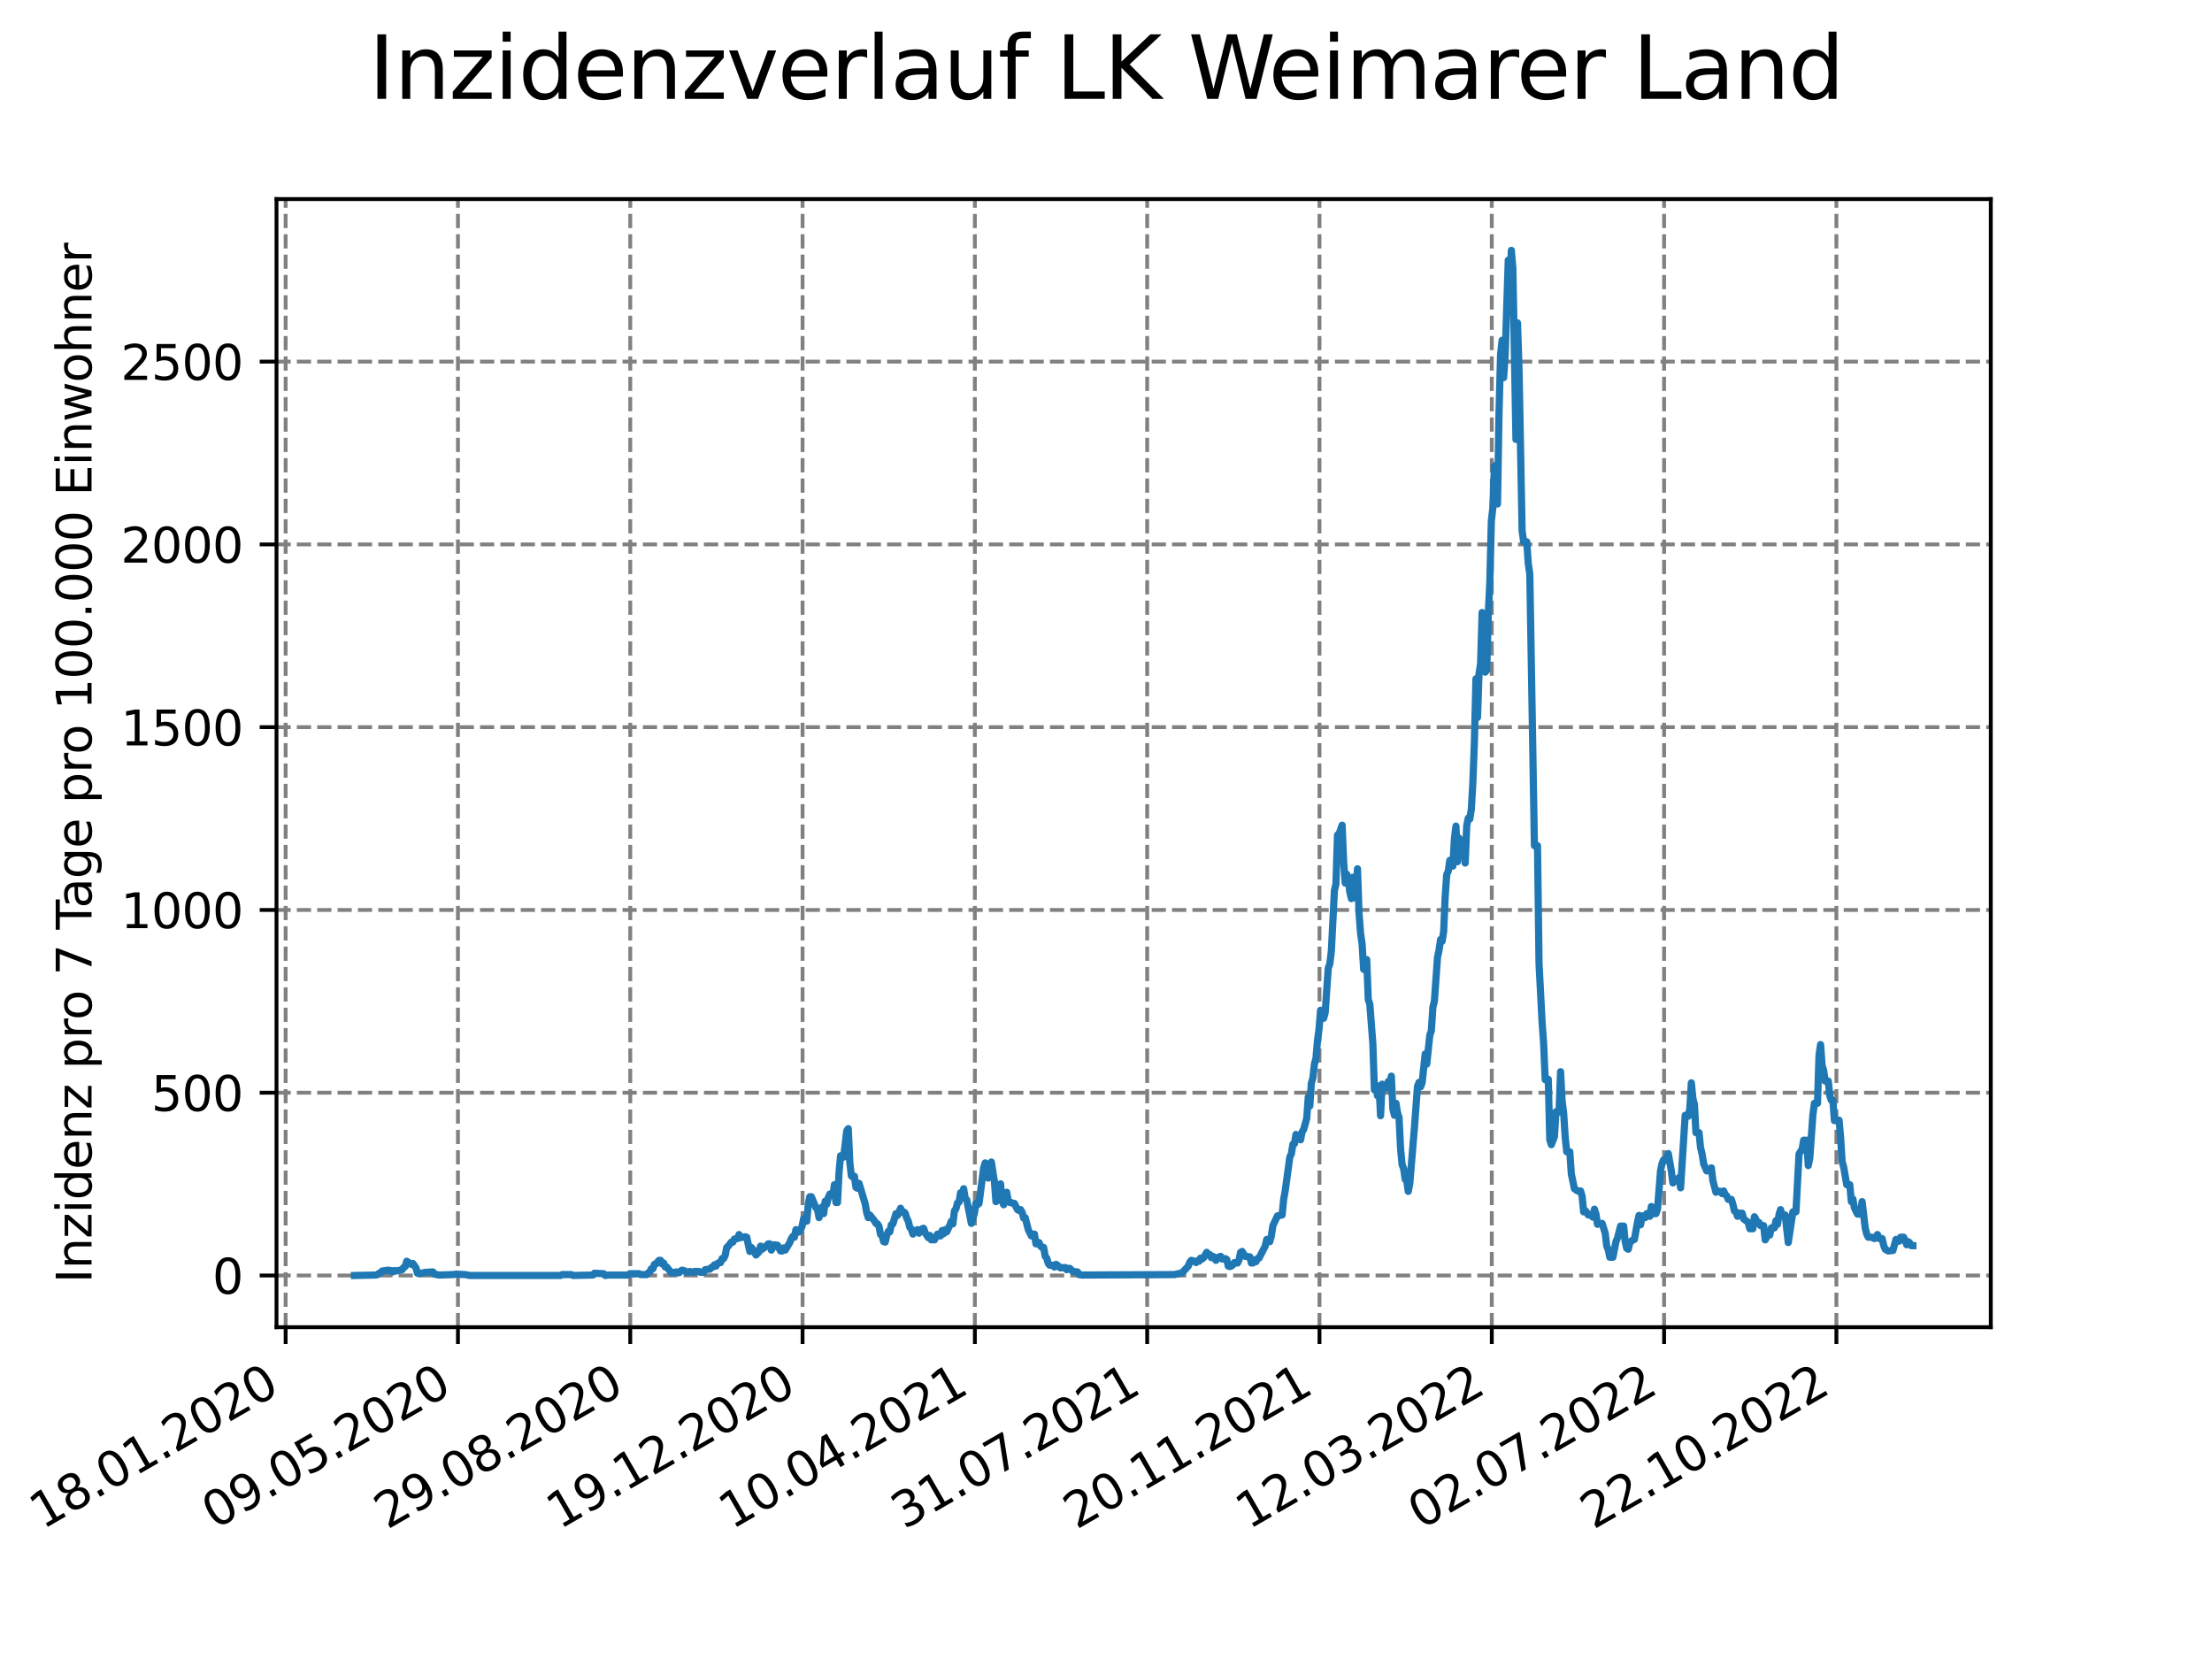 <?xml version="1.0" encoding="utf-8" standalone="no"?>
<!DOCTYPE svg PUBLIC "-//W3C//DTD SVG 1.1//EN"
  "http://www.w3.org/Graphics/SVG/1.1/DTD/svg11.dtd">
<svg xmlns:xlink="http://www.w3.org/1999/xlink" width="460.8pt" height="345.6pt" viewBox="0 0 460.8 345.6" xmlns="http://www.w3.org/2000/svg" version="1.1">
 <defs>
  <style type="text/css">*{stroke-linejoin: round; stroke-linecap: butt}</style>
 </defs>
 <g id="figure_1">
  <g id="patch_1">
   <path d="M 0 345.6 
L 460.8 345.6 
L 460.8 0 
L 0 0 
z
" style="fill: #ffffff"/>
  </g>
  <g id="axes_1">
   <g id="patch_2">
    <path d="M 57.6 276.48 
L 414.72 276.48 
L 414.72 41.472 
L 57.6 41.472 
z
" style="fill: #ffffff"/>
   </g>
   <g id="matplotlib.axis_1">
    <g id="xtick_1">
     <g id="line2d_1">
      <path d="M 59.504 276.48 
L 59.504 41.472 
" clip-path="url(#p31d23eab37)" style="fill: none; stroke-dasharray: 2.96,1.28; stroke-dashoffset: 0; stroke: #808080; stroke-width: 0.8"/>
     </g>
     <g id="line2d_2">
      <defs>
       <path id="m353a4ecaa7" d="M 0 0 
L 0 3.5 
" style="stroke: #000000; stroke-width: 0.8"/>
      </defs>
      <g>
       <use xlink:href="#m353a4ecaa7" x="59.504" y="276.48" style="stroke: #000000; stroke-width: 0.8"/>
      </g>
     </g>
     <g id="text_1">
      <!-- 18.01.2020 -->
      <g transform="translate(8.879 318.689) rotate(-30) scale(0.1 -0.1)">
       <defs>
        <path id="DejaVuSans-31" d="M 794 531 
L 1825 531 
L 1825 4091 
L 703 3866 
L 703 4441 
L 1819 4666 
L 2450 4666 
L 2450 531 
L 3481 531 
L 3481 0 
L 794 0 
L 794 531 
z
" transform="scale(0.016)"/>
        <path id="DejaVuSans-38" d="M 2034 2216 
Q 1584 2216 1326 1975 
Q 1069 1734 1069 1313 
Q 1069 891 1326 650 
Q 1584 409 2034 409 
Q 2484 409 2743 651 
Q 3003 894 3003 1313 
Q 3003 1734 2745 1975 
Q 2488 2216 2034 2216 
z
M 1403 2484 
Q 997 2584 770 2862 
Q 544 3141 544 3541 
Q 544 4100 942 4425 
Q 1341 4750 2034 4750 
Q 2731 4750 3128 4425 
Q 3525 4100 3525 3541 
Q 3525 3141 3298 2862 
Q 3072 2584 2669 2484 
Q 3125 2378 3379 2068 
Q 3634 1759 3634 1313 
Q 3634 634 3220 271 
Q 2806 -91 2034 -91 
Q 1263 -91 848 271 
Q 434 634 434 1313 
Q 434 1759 690 2068 
Q 947 2378 1403 2484 
z
M 1172 3481 
Q 1172 3119 1398 2916 
Q 1625 2713 2034 2713 
Q 2441 2713 2670 2916 
Q 2900 3119 2900 3481 
Q 2900 3844 2670 4047 
Q 2441 4250 2034 4250 
Q 1625 4250 1398 4047 
Q 1172 3844 1172 3481 
z
" transform="scale(0.016)"/>
        <path id="DejaVuSans-2e" d="M 684 794 
L 1344 794 
L 1344 0 
L 684 0 
L 684 794 
z
" transform="scale(0.016)"/>
        <path id="DejaVuSans-30" d="M 2034 4250 
Q 1547 4250 1301 3770 
Q 1056 3291 1056 2328 
Q 1056 1369 1301 889 
Q 1547 409 2034 409 
Q 2525 409 2770 889 
Q 3016 1369 3016 2328 
Q 3016 3291 2770 3770 
Q 2525 4250 2034 4250 
z
M 2034 4750 
Q 2819 4750 3233 4129 
Q 3647 3509 3647 2328 
Q 3647 1150 3233 529 
Q 2819 -91 2034 -91 
Q 1250 -91 836 529 
Q 422 1150 422 2328 
Q 422 3509 836 4129 
Q 1250 4750 2034 4750 
z
" transform="scale(0.016)"/>
        <path id="DejaVuSans-32" d="M 1228 531 
L 3431 531 
L 3431 0 
L 469 0 
L 469 531 
Q 828 903 1448 1529 
Q 2069 2156 2228 2338 
Q 2531 2678 2651 2914 
Q 2772 3150 2772 3378 
Q 2772 3750 2511 3984 
Q 2250 4219 1831 4219 
Q 1534 4219 1204 4116 
Q 875 4013 500 3803 
L 500 4441 
Q 881 4594 1212 4672 
Q 1544 4750 1819 4750 
Q 2544 4750 2975 4387 
Q 3406 4025 3406 3419 
Q 3406 3131 3298 2873 
Q 3191 2616 2906 2266 
Q 2828 2175 2409 1742 
Q 1991 1309 1228 531 
z
" transform="scale(0.016)"/>
       </defs>
       <use xlink:href="#DejaVuSans-31"/>
       <use xlink:href="#DejaVuSans-38" x="63.623"/>
       <use xlink:href="#DejaVuSans-2e" x="127.246"/>
       <use xlink:href="#DejaVuSans-30" x="159.033"/>
       <use xlink:href="#DejaVuSans-31" x="222.656"/>
       <use xlink:href="#DejaVuSans-2e" x="286.279"/>
       <use xlink:href="#DejaVuSans-32" x="318.066"/>
       <use xlink:href="#DejaVuSans-30" x="381.689"/>
       <use xlink:href="#DejaVuSans-32" x="445.312"/>
       <use xlink:href="#DejaVuSans-30" x="508.936"/>
      </g>
     </g>
    </g>
    <g id="xtick_2">
     <g id="line2d_3">
      <path d="M 95.399 276.48 
L 95.399 41.472 
" clip-path="url(#p31d23eab37)" style="fill: none; stroke-dasharray: 2.96,1.28; stroke-dashoffset: 0; stroke: #808080; stroke-width: 0.8"/>
     </g>
     <g id="line2d_4">
      <g>
       <use xlink:href="#m353a4ecaa7" x="95.399" y="276.48" style="stroke: #000000; stroke-width: 0.8"/>
      </g>
     </g>
     <g id="text_2">
      <!-- 09.05.2020 -->
      <g transform="translate(44.774 318.689) rotate(-30) scale(0.1 -0.1)">
       <defs>
        <path id="DejaVuSans-39" d="M 703 97 
L 703 672 
Q 941 559 1184 500 
Q 1428 441 1663 441 
Q 2288 441 2617 861 
Q 2947 1281 2994 2138 
Q 2813 1869 2534 1725 
Q 2256 1581 1919 1581 
Q 1219 1581 811 2004 
Q 403 2428 403 3163 
Q 403 3881 828 4315 
Q 1253 4750 1959 4750 
Q 2769 4750 3195 4129 
Q 3622 3509 3622 2328 
Q 3622 1225 3098 567 
Q 2575 -91 1691 -91 
Q 1453 -91 1209 -44 
Q 966 3 703 97 
z
M 1959 2075 
Q 2384 2075 2632 2365 
Q 2881 2656 2881 3163 
Q 2881 3666 2632 3958 
Q 2384 4250 1959 4250 
Q 1534 4250 1286 3958 
Q 1038 3666 1038 3163 
Q 1038 2656 1286 2365 
Q 1534 2075 1959 2075 
z
" transform="scale(0.016)"/>
        <path id="DejaVuSans-35" d="M 691 4666 
L 3169 4666 
L 3169 4134 
L 1269 4134 
L 1269 2991 
Q 1406 3038 1543 3061 
Q 1681 3084 1819 3084 
Q 2600 3084 3056 2656 
Q 3513 2228 3513 1497 
Q 3513 744 3044 326 
Q 2575 -91 1722 -91 
Q 1428 -91 1123 -41 
Q 819 9 494 109 
L 494 744 
Q 775 591 1075 516 
Q 1375 441 1709 441 
Q 2250 441 2565 725 
Q 2881 1009 2881 1497 
Q 2881 1984 2565 2268 
Q 2250 2553 1709 2553 
Q 1456 2553 1204 2497 
Q 953 2441 691 2322 
L 691 4666 
z
" transform="scale(0.016)"/>
       </defs>
       <use xlink:href="#DejaVuSans-30"/>
       <use xlink:href="#DejaVuSans-39" x="63.623"/>
       <use xlink:href="#DejaVuSans-2e" x="127.246"/>
       <use xlink:href="#DejaVuSans-30" x="159.033"/>
       <use xlink:href="#DejaVuSans-35" x="222.656"/>
       <use xlink:href="#DejaVuSans-2e" x="286.279"/>
       <use xlink:href="#DejaVuSans-32" x="318.066"/>
       <use xlink:href="#DejaVuSans-30" x="381.689"/>
       <use xlink:href="#DejaVuSans-32" x="445.312"/>
       <use xlink:href="#DejaVuSans-30" x="508.936"/>
      </g>
     </g>
    </g>
    <g id="xtick_3">
     <g id="line2d_5">
      <path d="M 131.294 276.48 
L 131.294 41.472 
" clip-path="url(#p31d23eab37)" style="fill: none; stroke-dasharray: 2.96,1.28; stroke-dashoffset: 0; stroke: #808080; stroke-width: 0.8"/>
     </g>
     <g id="line2d_6">
      <g>
       <use xlink:href="#m353a4ecaa7" x="131.294" y="276.48" style="stroke: #000000; stroke-width: 0.8"/>
      </g>
     </g>
     <g id="text_3">
      <!-- 29.08.2020 -->
      <g transform="translate(80.668 318.689) rotate(-30) scale(0.1 -0.1)">
       <use xlink:href="#DejaVuSans-32"/>
       <use xlink:href="#DejaVuSans-39" x="63.623"/>
       <use xlink:href="#DejaVuSans-2e" x="127.246"/>
       <use xlink:href="#DejaVuSans-30" x="159.033"/>
       <use xlink:href="#DejaVuSans-38" x="222.656"/>
       <use xlink:href="#DejaVuSans-2e" x="286.279"/>
       <use xlink:href="#DejaVuSans-32" x="318.066"/>
       <use xlink:href="#DejaVuSans-30" x="381.689"/>
       <use xlink:href="#DejaVuSans-32" x="445.312"/>
       <use xlink:href="#DejaVuSans-30" x="508.936"/>
      </g>
     </g>
    </g>
    <g id="xtick_4">
     <g id="line2d_7">
      <path d="M 167.188 276.48 
L 167.188 41.472 
" clip-path="url(#p31d23eab37)" style="fill: none; stroke-dasharray: 2.96,1.28; stroke-dashoffset: 0; stroke: #808080; stroke-width: 0.8"/>
     </g>
     <g id="line2d_8">
      <g>
       <use xlink:href="#m353a4ecaa7" x="167.188" y="276.48" style="stroke: #000000; stroke-width: 0.8"/>
      </g>
     </g>
     <g id="text_4">
      <!-- 19.12.2020 -->
      <g transform="translate(116.563 318.689) rotate(-30) scale(0.1 -0.1)">
       <use xlink:href="#DejaVuSans-31"/>
       <use xlink:href="#DejaVuSans-39" x="63.623"/>
       <use xlink:href="#DejaVuSans-2e" x="127.246"/>
       <use xlink:href="#DejaVuSans-31" x="159.033"/>
       <use xlink:href="#DejaVuSans-32" x="222.656"/>
       <use xlink:href="#DejaVuSans-2e" x="286.279"/>
       <use xlink:href="#DejaVuSans-32" x="318.066"/>
       <use xlink:href="#DejaVuSans-30" x="381.689"/>
       <use xlink:href="#DejaVuSans-32" x="445.312"/>
       <use xlink:href="#DejaVuSans-30" x="508.936"/>
      </g>
     </g>
    </g>
    <g id="xtick_5">
     <g id="line2d_9">
      <path d="M 203.083 276.48 
L 203.083 41.472 
" clip-path="url(#p31d23eab37)" style="fill: none; stroke-dasharray: 2.96,1.28; stroke-dashoffset: 0; stroke: #808080; stroke-width: 0.8"/>
     </g>
     <g id="line2d_10">
      <g>
       <use xlink:href="#m353a4ecaa7" x="203.083" y="276.48" style="stroke: #000000; stroke-width: 0.8"/>
      </g>
     </g>
     <g id="text_5">
      <!-- 10.04.2021 -->
      <g transform="translate(152.458 318.689) rotate(-30) scale(0.1 -0.1)">
       <defs>
        <path id="DejaVuSans-34" d="M 2419 4116 
L 825 1625 
L 2419 1625 
L 2419 4116 
z
M 2253 4666 
L 3047 4666 
L 3047 1625 
L 3713 1625 
L 3713 1100 
L 3047 1100 
L 3047 0 
L 2419 0 
L 2419 1100 
L 313 1100 
L 313 1709 
L 2253 4666 
z
" transform="scale(0.016)"/>
       </defs>
       <use xlink:href="#DejaVuSans-31"/>
       <use xlink:href="#DejaVuSans-30" x="63.623"/>
       <use xlink:href="#DejaVuSans-2e" x="127.246"/>
       <use xlink:href="#DejaVuSans-30" x="159.033"/>
       <use xlink:href="#DejaVuSans-34" x="222.656"/>
       <use xlink:href="#DejaVuSans-2e" x="286.279"/>
       <use xlink:href="#DejaVuSans-32" x="318.066"/>
       <use xlink:href="#DejaVuSans-30" x="381.689"/>
       <use xlink:href="#DejaVuSans-32" x="445.312"/>
       <use xlink:href="#DejaVuSans-31" x="508.936"/>
      </g>
     </g>
    </g>
    <g id="xtick_6">
     <g id="line2d_11">
      <path d="M 238.978 276.48 
L 238.978 41.472 
" clip-path="url(#p31d23eab37)" style="fill: none; stroke-dasharray: 2.96,1.28; stroke-dashoffset: 0; stroke: #808080; stroke-width: 0.8"/>
     </g>
     <g id="line2d_12">
      <g>
       <use xlink:href="#m353a4ecaa7" x="238.978" y="276.48" style="stroke: #000000; stroke-width: 0.8"/>
      </g>
     </g>
     <g id="text_6">
      <!-- 31.07.2021 -->
      <g transform="translate(188.352 318.689) rotate(-30) scale(0.1 -0.1)">
       <defs>
        <path id="DejaVuSans-33" d="M 2597 2516 
Q 3050 2419 3304 2112 
Q 3559 1806 3559 1356 
Q 3559 666 3084 287 
Q 2609 -91 1734 -91 
Q 1441 -91 1130 -33 
Q 819 25 488 141 
L 488 750 
Q 750 597 1062 519 
Q 1375 441 1716 441 
Q 2309 441 2620 675 
Q 2931 909 2931 1356 
Q 2931 1769 2642 2001 
Q 2353 2234 1838 2234 
L 1294 2234 
L 1294 2753 
L 1863 2753 
Q 2328 2753 2575 2939 
Q 2822 3125 2822 3475 
Q 2822 3834 2567 4026 
Q 2313 4219 1838 4219 
Q 1578 4219 1281 4162 
Q 984 4106 628 3988 
L 628 4550 
Q 988 4650 1302 4700 
Q 1616 4750 1894 4750 
Q 2613 4750 3031 4423 
Q 3450 4097 3450 3541 
Q 3450 3153 3228 2886 
Q 3006 2619 2597 2516 
z
" transform="scale(0.016)"/>
        <path id="DejaVuSans-37" d="M 525 4666 
L 3525 4666 
L 3525 4397 
L 1831 0 
L 1172 0 
L 2766 4134 
L 525 4134 
L 525 4666 
z
" transform="scale(0.016)"/>
       </defs>
       <use xlink:href="#DejaVuSans-33"/>
       <use xlink:href="#DejaVuSans-31" x="63.623"/>
       <use xlink:href="#DejaVuSans-2e" x="127.246"/>
       <use xlink:href="#DejaVuSans-30" x="159.033"/>
       <use xlink:href="#DejaVuSans-37" x="222.656"/>
       <use xlink:href="#DejaVuSans-2e" x="286.279"/>
       <use xlink:href="#DejaVuSans-32" x="318.066"/>
       <use xlink:href="#DejaVuSans-30" x="381.689"/>
       <use xlink:href="#DejaVuSans-32" x="445.312"/>
       <use xlink:href="#DejaVuSans-31" x="508.936"/>
      </g>
     </g>
    </g>
    <g id="xtick_7">
     <g id="line2d_13">
      <path d="M 274.872 276.48 
L 274.872 41.472 
" clip-path="url(#p31d23eab37)" style="fill: none; stroke-dasharray: 2.96,1.28; stroke-dashoffset: 0; stroke: #808080; stroke-width: 0.8"/>
     </g>
     <g id="line2d_14">
      <g>
       <use xlink:href="#m353a4ecaa7" x="274.872" y="276.48" style="stroke: #000000; stroke-width: 0.8"/>
      </g>
     </g>
     <g id="text_7">
      <!-- 20.11.2021 -->
      <g transform="translate(224.247 318.689) rotate(-30) scale(0.1 -0.1)">
       <use xlink:href="#DejaVuSans-32"/>
       <use xlink:href="#DejaVuSans-30" x="63.623"/>
       <use xlink:href="#DejaVuSans-2e" x="127.246"/>
       <use xlink:href="#DejaVuSans-31" x="159.033"/>
       <use xlink:href="#DejaVuSans-31" x="222.656"/>
       <use xlink:href="#DejaVuSans-2e" x="286.279"/>
       <use xlink:href="#DejaVuSans-32" x="318.066"/>
       <use xlink:href="#DejaVuSans-30" x="381.689"/>
       <use xlink:href="#DejaVuSans-32" x="445.312"/>
       <use xlink:href="#DejaVuSans-31" x="508.936"/>
      </g>
     </g>
    </g>
    <g id="xtick_8">
     <g id="line2d_15">
      <path d="M 310.767 276.48 
L 310.767 41.472 
" clip-path="url(#p31d23eab37)" style="fill: none; stroke-dasharray: 2.96,1.28; stroke-dashoffset: 0; stroke: #808080; stroke-width: 0.8"/>
     </g>
     <g id="line2d_16">
      <g>
       <use xlink:href="#m353a4ecaa7" x="310.767" y="276.48" style="stroke: #000000; stroke-width: 0.8"/>
      </g>
     </g>
     <g id="text_8">
      <!-- 12.03.2022 -->
      <g transform="translate(260.142 318.689) rotate(-30) scale(0.1 -0.1)">
       <use xlink:href="#DejaVuSans-31"/>
       <use xlink:href="#DejaVuSans-32" x="63.623"/>
       <use xlink:href="#DejaVuSans-2e" x="127.246"/>
       <use xlink:href="#DejaVuSans-30" x="159.033"/>
       <use xlink:href="#DejaVuSans-33" x="222.656"/>
       <use xlink:href="#DejaVuSans-2e" x="286.279"/>
       <use xlink:href="#DejaVuSans-32" x="318.066"/>
       <use xlink:href="#DejaVuSans-30" x="381.689"/>
       <use xlink:href="#DejaVuSans-32" x="445.312"/>
       <use xlink:href="#DejaVuSans-32" x="508.936"/>
      </g>
     </g>
    </g>
    <g id="xtick_9">
     <g id="line2d_17">
      <path d="M 346.662 276.48 
L 346.662 41.472 
" clip-path="url(#p31d23eab37)" style="fill: none; stroke-dasharray: 2.96,1.28; stroke-dashoffset: 0; stroke: #808080; stroke-width: 0.8"/>
     </g>
     <g id="line2d_18">
      <g>
       <use xlink:href="#m353a4ecaa7" x="346.662" y="276.48" style="stroke: #000000; stroke-width: 0.8"/>
      </g>
     </g>
     <g id="text_9">
      <!-- 02.07.2022 -->
      <g transform="translate(296.036 318.689) rotate(-30) scale(0.1 -0.1)">
       <use xlink:href="#DejaVuSans-30"/>
       <use xlink:href="#DejaVuSans-32" x="63.623"/>
       <use xlink:href="#DejaVuSans-2e" x="127.246"/>
       <use xlink:href="#DejaVuSans-30" x="159.033"/>
       <use xlink:href="#DejaVuSans-37" x="222.656"/>
       <use xlink:href="#DejaVuSans-2e" x="286.279"/>
       <use xlink:href="#DejaVuSans-32" x="318.066"/>
       <use xlink:href="#DejaVuSans-30" x="381.689"/>
       <use xlink:href="#DejaVuSans-32" x="445.312"/>
       <use xlink:href="#DejaVuSans-32" x="508.936"/>
      </g>
     </g>
    </g>
    <g id="xtick_10">
     <g id="line2d_19">
      <path d="M 382.556 276.48 
L 382.556 41.472 
" clip-path="url(#p31d23eab37)" style="fill: none; stroke-dasharray: 2.96,1.28; stroke-dashoffset: 0; stroke: #808080; stroke-width: 0.8"/>
     </g>
     <g id="line2d_20">
      <g>
       <use xlink:href="#m353a4ecaa7" x="382.556" y="276.48" style="stroke: #000000; stroke-width: 0.8"/>
      </g>
     </g>
     <g id="text_10">
      <!-- 22.10.2022 -->
      <g transform="translate(331.931 318.689) rotate(-30) scale(0.1 -0.1)">
       <use xlink:href="#DejaVuSans-32"/>
       <use xlink:href="#DejaVuSans-32" x="63.623"/>
       <use xlink:href="#DejaVuSans-2e" x="127.246"/>
       <use xlink:href="#DejaVuSans-31" x="159.033"/>
       <use xlink:href="#DejaVuSans-30" x="222.656"/>
       <use xlink:href="#DejaVuSans-2e" x="286.279"/>
       <use xlink:href="#DejaVuSans-32" x="318.066"/>
       <use xlink:href="#DejaVuSans-30" x="381.689"/>
       <use xlink:href="#DejaVuSans-32" x="445.312"/>
       <use xlink:href="#DejaVuSans-32" x="508.936"/>
      </g>
     </g>
    </g>
   </g>
   <g id="matplotlib.axis_2">
    <g id="ytick_1">
     <g id="line2d_21">
      <path d="M 57.6 265.705 
L 414.72 265.705 
" clip-path="url(#p31d23eab37)" style="fill: none; stroke-dasharray: 2.96,1.28; stroke-dashoffset: 0; stroke: #808080; stroke-width: 0.8"/>
     </g>
     <g id="line2d_22">
      <defs>
       <path id="m7b2ce31a55" d="M 0 0 
L -3.5 0 
" style="stroke: #000000; stroke-width: 0.8"/>
      </defs>
      <g>
       <use xlink:href="#m7b2ce31a55" x="57.6" y="265.705" style="stroke: #000000; stroke-width: 0.8"/>
      </g>
     </g>
     <g id="text_11">
      <!-- 0 -->
      <g transform="translate(44.237 269.504) scale(0.1 -0.1)">
       <use xlink:href="#DejaVuSans-30"/>
      </g>
     </g>
    </g>
    <g id="ytick_2">
     <g id="line2d_23">
      <path d="M 57.6 227.631 
L 414.72 227.631 
" clip-path="url(#p31d23eab37)" style="fill: none; stroke-dasharray: 2.96,1.28; stroke-dashoffset: 0; stroke: #808080; stroke-width: 0.8"/>
     </g>
     <g id="line2d_24">
      <g>
       <use xlink:href="#m7b2ce31a55" x="57.6" y="227.631" style="stroke: #000000; stroke-width: 0.8"/>
      </g>
     </g>
     <g id="text_12">
      <!-- 500 -->
      <g transform="translate(31.512 231.43) scale(0.1 -0.1)">
       <use xlink:href="#DejaVuSans-35"/>
       <use xlink:href="#DejaVuSans-30" x="63.623"/>
       <use xlink:href="#DejaVuSans-30" x="127.246"/>
      </g>
     </g>
    </g>
    <g id="ytick_3">
     <g id="line2d_25">
      <path d="M 57.6 189.557 
L 414.72 189.557 
" clip-path="url(#p31d23eab37)" style="fill: none; stroke-dasharray: 2.96,1.28; stroke-dashoffset: 0; stroke: #808080; stroke-width: 0.8"/>
     </g>
     <g id="line2d_26">
      <g>
       <use xlink:href="#m7b2ce31a55" x="57.6" y="189.557" style="stroke: #000000; stroke-width: 0.8"/>
      </g>
     </g>
     <g id="text_13">
      <!-- 1000 -->
      <g transform="translate(25.15 193.356) scale(0.1 -0.1)">
       <use xlink:href="#DejaVuSans-31"/>
       <use xlink:href="#DejaVuSans-30" x="63.623"/>
       <use xlink:href="#DejaVuSans-30" x="127.246"/>
       <use xlink:href="#DejaVuSans-30" x="190.869"/>
      </g>
     </g>
    </g>
    <g id="ytick_4">
     <g id="line2d_27">
      <path d="M 57.6 151.483 
L 414.72 151.483 
" clip-path="url(#p31d23eab37)" style="fill: none; stroke-dasharray: 2.96,1.28; stroke-dashoffset: 0; stroke: #808080; stroke-width: 0.8"/>
     </g>
     <g id="line2d_28">
      <g>
       <use xlink:href="#m7b2ce31a55" x="57.6" y="151.483" style="stroke: #000000; stroke-width: 0.8"/>
      </g>
     </g>
     <g id="text_14">
      <!-- 1500 -->
      <g transform="translate(25.15 155.282) scale(0.1 -0.1)">
       <use xlink:href="#DejaVuSans-31"/>
       <use xlink:href="#DejaVuSans-35" x="63.623"/>
       <use xlink:href="#DejaVuSans-30" x="127.246"/>
       <use xlink:href="#DejaVuSans-30" x="190.869"/>
      </g>
     </g>
    </g>
    <g id="ytick_5">
     <g id="line2d_29">
      <path d="M 57.6 113.409 
L 414.72 113.409 
" clip-path="url(#p31d23eab37)" style="fill: none; stroke-dasharray: 2.96,1.28; stroke-dashoffset: 0; stroke: #808080; stroke-width: 0.8"/>
     </g>
     <g id="line2d_30">
      <g>
       <use xlink:href="#m7b2ce31a55" x="57.6" y="113.409" style="stroke: #000000; stroke-width: 0.8"/>
      </g>
     </g>
     <g id="text_15">
      <!-- 2000 -->
      <g transform="translate(25.15 117.208) scale(0.1 -0.1)">
       <use xlink:href="#DejaVuSans-32"/>
       <use xlink:href="#DejaVuSans-30" x="63.623"/>
       <use xlink:href="#DejaVuSans-30" x="127.246"/>
       <use xlink:href="#DejaVuSans-30" x="190.869"/>
      </g>
     </g>
    </g>
    <g id="ytick_6">
     <g id="line2d_31">
      <path d="M 57.6 75.335 
L 414.72 75.335 
" clip-path="url(#p31d23eab37)" style="fill: none; stroke-dasharray: 2.96,1.28; stroke-dashoffset: 0; stroke: #808080; stroke-width: 0.8"/>
     </g>
     <g id="line2d_32">
      <g>
       <use xlink:href="#m7b2ce31a55" x="57.6" y="75.335" style="stroke: #000000; stroke-width: 0.8"/>
      </g>
     </g>
     <g id="text_16">
      <!-- 2500 -->
      <g transform="translate(25.15 79.134) scale(0.1 -0.1)">
       <use xlink:href="#DejaVuSans-32"/>
       <use xlink:href="#DejaVuSans-35" x="63.623"/>
       <use xlink:href="#DejaVuSans-30" x="127.246"/>
       <use xlink:href="#DejaVuSans-30" x="190.869"/>
      </g>
     </g>
    </g>
    <g id="text_17">
     <!-- Inzidenz pro 7 Tage pro 100.000 Einwohner -->
     <g transform="translate(19.07 267.301) rotate(-90) scale(0.1 -0.1)">
      <defs>
       <path id="DejaVuSans-49" d="M 628 4666 
L 1259 4666 
L 1259 0 
L 628 0 
L 628 4666 
z
" transform="scale(0.016)"/>
       <path id="DejaVuSans-6e" d="M 3513 2113 
L 3513 0 
L 2938 0 
L 2938 2094 
Q 2938 2591 2744 2837 
Q 2550 3084 2163 3084 
Q 1697 3084 1428 2787 
Q 1159 2491 1159 1978 
L 1159 0 
L 581 0 
L 581 3500 
L 1159 3500 
L 1159 2956 
Q 1366 3272 1645 3428 
Q 1925 3584 2291 3584 
Q 2894 3584 3203 3211 
Q 3513 2838 3513 2113 
z
" transform="scale(0.016)"/>
       <path id="DejaVuSans-7a" d="M 353 3500 
L 3084 3500 
L 3084 2975 
L 922 459 
L 3084 459 
L 3084 0 
L 275 0 
L 275 525 
L 2438 3041 
L 353 3041 
L 353 3500 
z
" transform="scale(0.016)"/>
       <path id="DejaVuSans-69" d="M 603 3500 
L 1178 3500 
L 1178 0 
L 603 0 
L 603 3500 
z
M 603 4863 
L 1178 4863 
L 1178 4134 
L 603 4134 
L 603 4863 
z
" transform="scale(0.016)"/>
       <path id="DejaVuSans-64" d="M 2906 2969 
L 2906 4863 
L 3481 4863 
L 3481 0 
L 2906 0 
L 2906 525 
Q 2725 213 2448 61 
Q 2172 -91 1784 -91 
Q 1150 -91 751 415 
Q 353 922 353 1747 
Q 353 2572 751 3078 
Q 1150 3584 1784 3584 
Q 2172 3584 2448 3432 
Q 2725 3281 2906 2969 
z
M 947 1747 
Q 947 1113 1208 752 
Q 1469 391 1925 391 
Q 2381 391 2643 752 
Q 2906 1113 2906 1747 
Q 2906 2381 2643 2742 
Q 2381 3103 1925 3103 
Q 1469 3103 1208 2742 
Q 947 2381 947 1747 
z
" transform="scale(0.016)"/>
       <path id="DejaVuSans-65" d="M 3597 1894 
L 3597 1613 
L 953 1613 
Q 991 1019 1311 708 
Q 1631 397 2203 397 
Q 2534 397 2845 478 
Q 3156 559 3463 722 
L 3463 178 
Q 3153 47 2828 -22 
Q 2503 -91 2169 -91 
Q 1331 -91 842 396 
Q 353 884 353 1716 
Q 353 2575 817 3079 
Q 1281 3584 2069 3584 
Q 2775 3584 3186 3129 
Q 3597 2675 3597 1894 
z
M 3022 2063 
Q 3016 2534 2758 2815 
Q 2500 3097 2075 3097 
Q 1594 3097 1305 2825 
Q 1016 2553 972 2059 
L 3022 2063 
z
" transform="scale(0.016)"/>
       <path id="DejaVuSans-20" transform="scale(0.016)"/>
       <path id="DejaVuSans-70" d="M 1159 525 
L 1159 -1331 
L 581 -1331 
L 581 3500 
L 1159 3500 
L 1159 2969 
Q 1341 3281 1617 3432 
Q 1894 3584 2278 3584 
Q 2916 3584 3314 3078 
Q 3713 2572 3713 1747 
Q 3713 922 3314 415 
Q 2916 -91 2278 -91 
Q 1894 -91 1617 61 
Q 1341 213 1159 525 
z
M 3116 1747 
Q 3116 2381 2855 2742 
Q 2594 3103 2138 3103 
Q 1681 3103 1420 2742 
Q 1159 2381 1159 1747 
Q 1159 1113 1420 752 
Q 1681 391 2138 391 
Q 2594 391 2855 752 
Q 3116 1113 3116 1747 
z
" transform="scale(0.016)"/>
       <path id="DejaVuSans-72" d="M 2631 2963 
Q 2534 3019 2420 3045 
Q 2306 3072 2169 3072 
Q 1681 3072 1420 2755 
Q 1159 2438 1159 1844 
L 1159 0 
L 581 0 
L 581 3500 
L 1159 3500 
L 1159 2956 
Q 1341 3275 1631 3429 
Q 1922 3584 2338 3584 
Q 2397 3584 2469 3576 
Q 2541 3569 2628 3553 
L 2631 2963 
z
" transform="scale(0.016)"/>
       <path id="DejaVuSans-6f" d="M 1959 3097 
Q 1497 3097 1228 2736 
Q 959 2375 959 1747 
Q 959 1119 1226 758 
Q 1494 397 1959 397 
Q 2419 397 2687 759 
Q 2956 1122 2956 1747 
Q 2956 2369 2687 2733 
Q 2419 3097 1959 3097 
z
M 1959 3584 
Q 2709 3584 3137 3096 
Q 3566 2609 3566 1747 
Q 3566 888 3137 398 
Q 2709 -91 1959 -91 
Q 1206 -91 779 398 
Q 353 888 353 1747 
Q 353 2609 779 3096 
Q 1206 3584 1959 3584 
z
" transform="scale(0.016)"/>
       <path id="DejaVuSans-54" d="M -19 4666 
L 3928 4666 
L 3928 4134 
L 2272 4134 
L 2272 0 
L 1638 0 
L 1638 4134 
L -19 4134 
L -19 4666 
z
" transform="scale(0.016)"/>
       <path id="DejaVuSans-61" d="M 2194 1759 
Q 1497 1759 1228 1600 
Q 959 1441 959 1056 
Q 959 750 1161 570 
Q 1363 391 1709 391 
Q 2188 391 2477 730 
Q 2766 1069 2766 1631 
L 2766 1759 
L 2194 1759 
z
M 3341 1997 
L 3341 0 
L 2766 0 
L 2766 531 
Q 2569 213 2275 61 
Q 1981 -91 1556 -91 
Q 1019 -91 701 211 
Q 384 513 384 1019 
Q 384 1609 779 1909 
Q 1175 2209 1959 2209 
L 2766 2209 
L 2766 2266 
Q 2766 2663 2505 2880 
Q 2244 3097 1772 3097 
Q 1472 3097 1187 3025 
Q 903 2953 641 2809 
L 641 3341 
Q 956 3463 1253 3523 
Q 1550 3584 1831 3584 
Q 2591 3584 2966 3190 
Q 3341 2797 3341 1997 
z
" transform="scale(0.016)"/>
       <path id="DejaVuSans-67" d="M 2906 1791 
Q 2906 2416 2648 2759 
Q 2391 3103 1925 3103 
Q 1463 3103 1205 2759 
Q 947 2416 947 1791 
Q 947 1169 1205 825 
Q 1463 481 1925 481 
Q 2391 481 2648 825 
Q 2906 1169 2906 1791 
z
M 3481 434 
Q 3481 -459 3084 -895 
Q 2688 -1331 1869 -1331 
Q 1566 -1331 1297 -1286 
Q 1028 -1241 775 -1147 
L 775 -588 
Q 1028 -725 1275 -790 
Q 1522 -856 1778 -856 
Q 2344 -856 2625 -561 
Q 2906 -266 2906 331 
L 2906 616 
Q 2728 306 2450 153 
Q 2172 0 1784 0 
Q 1141 0 747 490 
Q 353 981 353 1791 
Q 353 2603 747 3093 
Q 1141 3584 1784 3584 
Q 2172 3584 2450 3431 
Q 2728 3278 2906 2969 
L 2906 3500 
L 3481 3500 
L 3481 434 
z
" transform="scale(0.016)"/>
       <path id="DejaVuSans-45" d="M 628 4666 
L 3578 4666 
L 3578 4134 
L 1259 4134 
L 1259 2753 
L 3481 2753 
L 3481 2222 
L 1259 2222 
L 1259 531 
L 3634 531 
L 3634 0 
L 628 0 
L 628 4666 
z
" transform="scale(0.016)"/>
       <path id="DejaVuSans-77" d="M 269 3500 
L 844 3500 
L 1563 769 
L 2278 3500 
L 2956 3500 
L 3675 769 
L 4391 3500 
L 4966 3500 
L 4050 0 
L 3372 0 
L 2619 2869 
L 1863 0 
L 1184 0 
L 269 3500 
z
" transform="scale(0.016)"/>
       <path id="DejaVuSans-68" d="M 3513 2113 
L 3513 0 
L 2938 0 
L 2938 2094 
Q 2938 2591 2744 2837 
Q 2550 3084 2163 3084 
Q 1697 3084 1428 2787 
Q 1159 2491 1159 1978 
L 1159 0 
L 581 0 
L 581 4863 
L 1159 4863 
L 1159 2956 
Q 1366 3272 1645 3428 
Q 1925 3584 2291 3584 
Q 2894 3584 3203 3211 
Q 3513 2838 3513 2113 
z
" transform="scale(0.016)"/>
      </defs>
      <use xlink:href="#DejaVuSans-49"/>
      <use xlink:href="#DejaVuSans-6e" x="29.492"/>
      <use xlink:href="#DejaVuSans-7a" x="92.871"/>
      <use xlink:href="#DejaVuSans-69" x="145.361"/>
      <use xlink:href="#DejaVuSans-64" x="173.145"/>
      <use xlink:href="#DejaVuSans-65" x="236.621"/>
      <use xlink:href="#DejaVuSans-6e" x="298.145"/>
      <use xlink:href="#DejaVuSans-7a" x="361.523"/>
      <use xlink:href="#DejaVuSans-20" x="414.014"/>
      <use xlink:href="#DejaVuSans-70" x="445.801"/>
      <use xlink:href="#DejaVuSans-72" x="509.277"/>
      <use xlink:href="#DejaVuSans-6f" x="548.141"/>
      <use xlink:href="#DejaVuSans-20" x="609.322"/>
      <use xlink:href="#DejaVuSans-37" x="641.109"/>
      <use xlink:href="#DejaVuSans-20" x="704.732"/>
      <use xlink:href="#DejaVuSans-54" x="736.52"/>
      <use xlink:href="#DejaVuSans-61" x="781.104"/>
      <use xlink:href="#DejaVuSans-67" x="842.383"/>
      <use xlink:href="#DejaVuSans-65" x="905.859"/>
      <use xlink:href="#DejaVuSans-20" x="967.383"/>
      <use xlink:href="#DejaVuSans-70" x="999.17"/>
      <use xlink:href="#DejaVuSans-72" x="1062.646"/>
      <use xlink:href="#DejaVuSans-6f" x="1101.51"/>
      <use xlink:href="#DejaVuSans-20" x="1162.691"/>
      <use xlink:href="#DejaVuSans-31" x="1194.479"/>
      <use xlink:href="#DejaVuSans-30" x="1258.102"/>
      <use xlink:href="#DejaVuSans-30" x="1321.725"/>
      <use xlink:href="#DejaVuSans-2e" x="1385.348"/>
      <use xlink:href="#DejaVuSans-30" x="1417.135"/>
      <use xlink:href="#DejaVuSans-30" x="1480.758"/>
      <use xlink:href="#DejaVuSans-30" x="1544.381"/>
      <use xlink:href="#DejaVuSans-20" x="1608.004"/>
      <use xlink:href="#DejaVuSans-45" x="1639.791"/>
      <use xlink:href="#DejaVuSans-69" x="1702.975"/>
      <use xlink:href="#DejaVuSans-6e" x="1730.758"/>
      <use xlink:href="#DejaVuSans-77" x="1794.137"/>
      <use xlink:href="#DejaVuSans-6f" x="1875.924"/>
      <use xlink:href="#DejaVuSans-68" x="1937.105"/>
      <use xlink:href="#DejaVuSans-6e" x="2000.484"/>
      <use xlink:href="#DejaVuSans-65" x="2063.863"/>
      <use xlink:href="#DejaVuSans-72" x="2125.387"/>
     </g>
    </g>
   </g>
   <g id="line2d_33">
    <path d="M 73.833 265.705 
L 78.32 265.612 
L 78.64 265.52 
L 78.961 265.242 
L 79.281 265.149 
L 79.602 264.778 
L 80.242 264.686 
L 80.883 264.593 
L 81.204 264.778 
L 81.524 264.686 
L 81.845 264.964 
L 82.165 264.686 
L 82.486 264.778 
L 83.768 264.5 
L 84.088 264.037 
L 84.409 263.851 
L 84.729 262.739 
L 85.691 263.388 
L 86.011 263.203 
L 86.652 264.129 
L 86.973 265.242 
L 87.293 265.334 
L 88.575 265.056 
L 90.178 264.964 
L 90.498 265.427 
L 91.46 265.612 
L 94.344 265.52 
L 94.985 265.427 
L 96.908 265.52 
L 97.869 265.705 
L 116.778 265.705 
L 117.099 265.52 
L 119.022 265.52 
L 119.342 265.705 
L 123.508 265.612 
L 123.829 265.242 
L 125.752 265.334 
L 126.072 265.705 
L 126.713 265.612 
L 130.88 265.612 
L 131.2 265.334 
L 133.123 265.334 
L 133.444 265.52 
L 134.725 265.52 
L 135.046 265.149 
L 135.366 264.964 
L 135.687 264.315 
L 136.007 264.315 
L 136.328 263.388 
L 136.648 263.295 
L 137.289 262.554 
L 137.61 262.554 
L 137.93 263.295 
L 138.251 263.11 
L 138.571 263.944 
L 138.892 263.944 
L 139.853 265.149 
L 140.174 265.056 
L 140.494 265.149 
L 140.815 264.964 
L 141.456 265.149 
L 141.776 264.778 
L 142.097 264.593 
L 142.738 264.778 
L 143.058 265.056 
L 143.379 265.056 
L 143.699 264.871 
L 144.34 265.056 
L 144.661 264.871 
L 145.622 264.871 
L 145.943 265.056 
L 146.584 265.056 
L 146.904 264.5 
L 147.545 264.408 
L 147.866 264.408 
L 148.186 264.037 
L 148.506 263.944 
L 148.827 263.481 
L 149.147 263.759 
L 149.468 263.203 
L 149.788 263.017 
L 150.109 263.017 
L 150.429 262.183 
L 150.75 262.183 
L 151.07 261.534 
L 151.391 259.866 
L 151.711 259.588 
L 152.352 258.754 
L 152.673 258.754 
L 152.993 258.105 
L 153.634 258.012 
L 153.955 257.178 
L 154.275 257.827 
L 155.237 257.641 
L 155.557 257.734 
L 156.198 260.7 
L 156.519 259.866 
L 156.839 260.237 
L 157.48 261.442 
L 158.121 260.793 
L 158.442 259.588 
L 158.762 260.237 
L 159.403 259.773 
L 160.044 259.124 
L 160.365 259.124 
L 160.685 260.422 
L 161.326 259.31 
L 161.967 259.402 
L 162.608 260.607 
L 162.928 260.607 
L 163.249 259.959 
L 163.569 260.422 
L 164.531 258.846 
L 164.851 258.012 
L 165.172 257.549 
L 165.492 257.734 
L 165.813 256.158 
L 166.133 256.714 
L 166.454 256.622 
L 166.774 256.251 
L 167.095 255.417 
L 167.415 253.841 
L 167.736 253.934 
L 168.056 254.397 
L 168.377 250.875 
L 168.697 249.3 
L 169.018 249.3 
L 169.979 251.617 
L 170.3 251.895 
L 170.62 253.656 
L 170.941 252.173 
L 171.261 251.431 
L 171.582 252.822 
L 171.902 250.226 
L 172.223 250.875 
L 172.543 249.485 
L 172.864 248.743 
L 173.184 248.651 
L 173.505 249.114 
L 173.825 246.797 
L 174.146 250.504 
L 174.466 250.504 
L 174.787 244.202 
L 175.107 240.772 
L 175.427 240.772 
L 175.748 241.05 
L 176.389 235.582 
L 176.709 235.118 
L 177.03 242.163 
L 177.35 244.943 
L 177.671 245.221 
L 177.991 245.036 
L 178.312 247.353 
L 178.632 247.538 
L 178.953 246.519 
L 180.235 250.783 
L 180.555 252.636 
L 180.876 253.656 
L 181.196 253.1 
L 182.158 254.305 
L 182.478 254.861 
L 182.799 254.953 
L 183.119 255.51 
L 183.44 257.178 
L 183.76 257.456 
L 184.081 258.661 
L 184.401 258.754 
L 184.722 257.363 
L 185.042 256.529 
L 185.363 256.622 
L 185.683 255.139 
L 186.004 254.953 
L 186.645 252.822 
L 186.965 253.192 
L 187.606 251.709 
L 187.927 252.544 
L 188.247 252.451 
L 188.568 252.729 
L 188.888 253.749 
L 189.208 254.397 
L 189.529 255.695 
L 189.849 256.066 
L 190.17 257.085 
L 190.49 256.344 
L 190.811 256.529 
L 191.131 256.158 
L 191.452 256.9 
L 192.093 255.973 
L 192.413 255.88 
L 192.734 256.807 
L 193.375 257.827 
L 193.695 257.363 
L 194.016 258.29 
L 194.336 258.197 
L 194.657 258.29 
L 195.298 257.085 
L 195.618 257.456 
L 195.939 257.456 
L 196.259 256.344 
L 196.58 256.993 
L 196.9 256.158 
L 197.221 256.622 
L 197.862 255.231 
L 198.182 254.397 
L 198.503 254.953 
L 198.823 252.266 
L 199.144 251.802 
L 199.464 250.597 
L 199.785 250.412 
L 200.105 248.465 
L 200.426 249.578 
L 200.746 247.631 
L 201.067 249.67 
L 201.387 249.948 
L 202.028 253.192 
L 202.348 254.861 
L 202.989 252.729 
L 203.31 250.69 
L 203.63 250.968 
L 203.951 250.69 
L 204.912 243.275 
L 205.233 242.255 
L 205.553 244.665 
L 205.874 245.407 
L 206.194 245.036 
L 206.515 242.07 
L 207.156 246.148 
L 207.476 250.319 
L 207.797 248.002 
L 208.117 246.797 
L 208.438 246.612 
L 208.758 250.226 
L 209.079 250.968 
L 209.72 248.373 
L 210.04 250.226 
L 210.361 250.504 
L 210.681 250.504 
L 211.002 250.69 
L 211.322 250.69 
L 211.963 251.987 
L 212.284 252.173 
L 212.604 251.987 
L 212.925 252.544 
L 213.245 253.749 
L 213.566 253.656 
L 214.207 256.158 
L 214.848 257.456 
L 215.168 257.456 
L 215.489 257.085 
L 215.809 259.124 
L 216.129 258.754 
L 216.45 258.846 
L 216.77 259.588 
L 217.091 259.866 
L 217.411 259.866 
L 217.732 261.72 
L 218.052 262.09 
L 218.373 263.203 
L 218.693 263.573 
L 219.334 263.573 
L 219.655 263.944 
L 219.975 263.388 
L 220.296 263.573 
L 220.616 263.944 
L 220.937 264.129 
L 221.257 264.037 
L 221.578 264.129 
L 221.898 264.037 
L 222.219 264.5 
L 222.539 264.222 
L 222.86 264.222 
L 223.501 264.871 
L 224.462 264.964 
L 224.783 265.52 
L 225.424 265.612 
L 244.653 265.52 
L 246.255 265.149 
L 247.537 263.759 
L 247.858 262.925 
L 248.178 262.554 
L 248.819 262.739 
L 249.14 263.017 
L 249.46 262.646 
L 249.781 262.739 
L 250.101 262.09 
L 250.422 262.276 
L 250.742 261.998 
L 251.383 260.885 
L 251.704 261.442 
L 252.024 261.349 
L 252.345 261.998 
L 252.665 261.72 
L 252.986 261.905 
L 253.306 262.554 
L 253.627 261.998 
L 254.268 261.72 
L 254.588 262.276 
L 255.229 262.183 
L 255.55 262.368 
L 255.87 263.759 
L 256.191 263.851 
L 256.511 263.759 
L 256.831 263.481 
L 257.152 263.017 
L 257.793 263.11 
L 258.113 262.461 
L 258.434 260.885 
L 258.754 260.7 
L 259.395 261.72 
L 260.357 261.812 
L 260.677 263.11 
L 260.998 263.11 
L 261.318 262.461 
L 261.639 262.832 
L 261.959 262.183 
L 262.28 262.09 
L 263.562 259.588 
L 263.882 258.197 
L 264.203 258.661 
L 264.523 258.661 
L 264.844 257.456 
L 265.164 255.324 
L 266.126 253.285 
L 267.087 253.1 
L 267.408 249.856 
L 267.728 248.095 
L 268.69 241.05 
L 269.01 240.402 
L 269.331 238.362 
L 269.651 238.27 
L 269.972 236.323 
L 270.292 236.879 
L 270.612 237.065 
L 270.933 237.436 
L 271.253 235.767 
L 271.574 235.304 
L 272.215 232.987 
L 272.535 228.538 
L 272.856 230.391 
L 273.176 225.664 
L 273.497 224.552 
L 273.817 221.679 
L 274.138 220.474 
L 274.458 216.766 
L 274.779 214.357 
L 275.099 210.464 
L 275.42 210.927 
L 275.74 212.132 
L 276.061 210.927 
L 276.702 201.658 
L 277.022 200.824 
L 277.343 198.136 
L 277.984 185.531 
L 278.304 184.141 
L 278.625 173.945 
L 278.945 173.76 
L 279.586 171.906 
L 279.907 179.506 
L 280.227 183.955 
L 280.548 182.101 
L 280.868 183.121 
L 281.189 185.809 
L 281.509 187.199 
L 281.83 182.75 
L 282.15 186.365 
L 282.471 187.107 
L 282.791 180.989 
L 283.112 190.258 
L 283.432 194.429 
L 283.752 196.653 
L 284.073 201.936 
L 284.393 199.99 
L 284.714 199.897 
L 285.034 208.239 
L 285.355 209.166 
L 285.996 217.508 
L 286.316 227.055 
L 286.637 226.035 
L 286.957 228.26 
L 287.278 226.406 
L 287.598 232.43 
L 287.919 225.85 
L 288.239 226.128 
L 288.56 226.128 
L 288.88 226.591 
L 289.201 225.294 
L 289.521 226.035 
L 289.842 224.181 
L 290.162 231.04 
L 290.483 232.338 
L 290.803 229.835 
L 291.124 231.782 
L 291.444 232.801 
L 291.765 239.289 
L 292.085 242.626 
L 292.406 243.46 
L 292.726 245.685 
L 293.047 245.963 
L 293.367 248.187 
L 293.688 246.519 
L 294.649 234.933 
L 295.29 226.313 
L 295.611 225.479 
L 295.931 226.406 
L 296.252 225.572 
L 296.893 219.547 
L 297.213 221.679 
L 297.854 215.654 
L 298.174 214.727 
L 298.495 209.815 
L 298.815 208.517 
L 299.456 199.434 
L 299.777 197.951 
L 300.097 195.726 
L 300.418 196.097 
L 300.738 194.058 
L 301.059 186.736 
L 301.379 182.194 
L 301.7 181.453 
L 302.02 179.228 
L 302.341 179.321 
L 302.661 180.433 
L 302.982 174.686 
L 303.302 172.091 
L 303.623 179.506 
L 303.943 174.594 
L 304.264 176.911 
L 304.584 176.54 
L 304.905 175.15 
L 305.225 179.784 
L 305.546 171.999 
L 305.866 170.423 
L 306.187 170.608 
L 306.507 168.569 
L 306.828 162.915 
L 307.148 154.388 
L 307.469 141.412 
L 307.789 149.476 
L 308.11 140.3 
L 308.43 138.353 
L 308.751 127.601 
L 309.071 135.294 
L 309.392 140.022 
L 309.712 139.651 
L 310.033 127.879 
L 310.353 121.391 
L 310.674 108.601 
L 310.994 105.727 
L 311.314 97.107 
L 311.635 96.922 
L 311.955 104.986 
L 312.276 85.985 
L 312.596 73.843 
L 312.917 70.877 
L 313.237 78.663 
L 313.558 73.936 
L 314.199 54.193 
L 314.519 59.569 
L 314.84 52.154 
L 315.16 55.954 
L 315.801 91.546 
L 316.122 67.262 
L 316.442 76.902 
L 317.083 110.547 
L 317.404 112.864 
L 318.045 112.864 
L 318.365 117.406 
L 318.686 119.538 
L 319.647 176.169 
L 320.288 176.169 
L 320.609 200.732 
L 321.25 213.059 
L 321.57 217.415 
L 321.891 224.923 
L 322.532 224.83 
L 322.852 237.436 
L 323.173 238.455 
L 323.814 236.787 
L 324.134 231.596 
L 324.775 231.689 
L 325.095 223.254 
L 325.416 229.372 
L 325.736 231.874 
L 326.057 236.879 
L 326.377 239.938 
L 327.018 239.938 
L 327.339 244.572 
L 327.98 247.631 
L 328.621 248.095 
L 329.262 248.095 
L 329.582 249.207 
L 329.903 252.451 
L 330.223 252.173 
L 330.544 252.544 
L 330.864 253.1 
L 331.505 253.1 
L 331.826 253.563 
L 332.146 251.895 
L 332.467 252.914 
L 332.787 255.046 
L 333.108 254.861 
L 333.749 254.861 
L 334.39 256.9 
L 334.71 259.588 
L 335.031 260.329 
L 335.351 261.905 
L 335.992 261.905 
L 336.633 258.661 
L 336.954 257.919 
L 337.595 255.417 
L 338.235 255.417 
L 338.556 258.661 
L 338.876 260.051 
L 339.197 260.237 
L 339.517 258.846 
L 340.158 258.29 
L 340.479 258.197 
L 341.12 254.583 
L 341.44 253.192 
L 341.761 255.139 
L 342.081 253.285 
L 342.402 253.563 
L 342.722 253.656 
L 343.043 252.822 
L 343.363 253.192 
L 343.684 253.378 
L 344.004 251.339 
L 344.325 252.822 
L 344.966 252.822 
L 345.286 251.895 
L 345.927 243.831 
L 346.248 242.348 
L 346.568 241.607 
L 347.209 241.607 
L 347.53 240.309 
L 348.171 243.924 
L 348.491 246.426 
L 348.812 246.055 
L 349.132 245.87 
L 349.453 245.87 
L 349.773 245.314 
L 350.094 247.446 
L 351.055 232.338 
L 351.376 232.523 
L 351.696 232.523 
L 352.016 230.947 
L 352.337 225.572 
L 352.657 228.816 
L 352.978 230.113 
L 353.298 235.953 
L 353.939 235.953 
L 354.26 239.104 
L 354.58 240.402 
L 354.901 242.441 
L 355.542 243.924 
L 356.183 243.831 
L 356.503 243.275 
L 356.824 245.963 
L 357.465 248.373 
L 357.785 248.095 
L 358.426 248.187 
L 358.747 248.651 
L 359.067 248.095 
L 359.388 248.836 
L 359.708 249.114 
L 360.029 249.856 
L 360.67 249.856 
L 360.99 250.875 
L 361.311 252.266 
L 361.631 252.451 
L 361.952 253.378 
L 362.272 252.729 
L 362.913 252.729 
L 363.234 253.934 
L 363.875 254.397 
L 364.195 254.675 
L 364.516 255.973 
L 365.156 255.973 
L 365.477 253.47 
L 365.797 254.027 
L 366.118 254.861 
L 366.438 254.675 
L 366.759 255.324 
L 367.4 255.324 
L 367.72 258.29 
L 368.361 257.178 
L 368.682 257.271 
L 369.002 255.788 
L 369.643 255.788 
L 369.964 254.305 
L 370.284 255.046 
L 370.605 253.007 
L 370.925 251.987 
L 371.246 253.1 
L 371.887 253.1 
L 372.528 258.846 
L 373.489 252.451 
L 374.13 252.451 
L 374.771 240.402 
L 375.412 239.382 
L 375.733 237.528 
L 376.374 237.528 
L 376.694 242.811 
L 377.015 241.236 
L 377.656 232.245 
L 377.976 229.835 
L 378.617 229.835 
L 378.937 219.825 
L 379.258 217.601 
L 379.578 221.957 
L 379.899 222.976 
L 380.219 225.201 
L 380.86 225.201 
L 381.181 228.26 
L 381.501 229.186 
L 381.822 229.186 
L 382.142 233.45 
L 382.783 233.357 
L 383.104 233.357 
L 383.424 236.787 
L 383.745 241.977 
L 384.065 243.089 
L 384.706 246.797 
L 385.347 246.797 
L 385.668 250.319 
L 385.988 249.763 
L 386.309 251.617 
L 386.95 252.914 
L 387.591 252.914 
L 387.911 250.319 
L 388.552 255.788 
L 388.873 257.085 
L 389.193 257.734 
L 389.834 257.734 
L 390.475 258.012 
L 391.116 257.178 
L 391.437 258.012 
L 392.078 258.012 
L 392.398 259.402 
L 392.718 260.237 
L 393.359 260.607 
L 394 260.515 
L 394.321 260.515 
L 394.962 258.197 
L 395.282 258.568 
L 395.603 258.568 
L 395.923 257.734 
L 396.564 257.734 
L 397.205 259.31 
L 397.526 258.661 
L 397.846 258.939 
L 398.167 259.495 
L 398.487 259.495 
L 398.487 259.495 
" clip-path="url(#p31d23eab37)" style="fill: none; stroke: #1f77b4; stroke-width: 1.5; stroke-linecap: square"/>
   </g>
   <g id="patch_3">
    <path d="M 57.6 276.48 
L 57.6 41.472 
" style="fill: none; stroke: #000000; stroke-width: 0.8; stroke-linejoin: miter; stroke-linecap: square"/>
   </g>
   <g id="patch_4">
    <path d="M 414.72 276.48 
L 414.72 41.472 
" style="fill: none; stroke: #000000; stroke-width: 0.8; stroke-linejoin: miter; stroke-linecap: square"/>
   </g>
   <g id="patch_5">
    <path d="M 57.6 276.48 
L 414.72 276.48 
" style="fill: none; stroke: #000000; stroke-width: 0.8; stroke-linejoin: miter; stroke-linecap: square"/>
   </g>
   <g id="patch_6">
    <path d="M 57.6 41.472 
L 414.72 41.472 
" style="fill: none; stroke: #000000; stroke-width: 0.8; stroke-linejoin: miter; stroke-linecap: square"/>
   </g>
  </g>
  <g id="text_18">
   <!-- Inzidenzverlauf LK Weimarer Land -->
   <g transform="translate(76.816 20.589) scale(0.18 -0.18)">
    <defs>
     <path id="DejaVuSans-76" d="M 191 3500 
L 800 3500 
L 1894 563 
L 2988 3500 
L 3597 3500 
L 2284 0 
L 1503 0 
L 191 3500 
z
" transform="scale(0.016)"/>
     <path id="DejaVuSans-6c" d="M 603 4863 
L 1178 4863 
L 1178 0 
L 603 0 
L 603 4863 
z
" transform="scale(0.016)"/>
     <path id="DejaVuSans-75" d="M 544 1381 
L 544 3500 
L 1119 3500 
L 1119 1403 
Q 1119 906 1312 657 
Q 1506 409 1894 409 
Q 2359 409 2629 706 
Q 2900 1003 2900 1516 
L 2900 3500 
L 3475 3500 
L 3475 0 
L 2900 0 
L 2900 538 
Q 2691 219 2414 64 
Q 2138 -91 1772 -91 
Q 1169 -91 856 284 
Q 544 659 544 1381 
z
M 1991 3584 
L 1991 3584 
z
" transform="scale(0.016)"/>
     <path id="DejaVuSans-66" d="M 2375 4863 
L 2375 4384 
L 1825 4384 
Q 1516 4384 1395 4259 
Q 1275 4134 1275 3809 
L 1275 3500 
L 2222 3500 
L 2222 3053 
L 1275 3053 
L 1275 0 
L 697 0 
L 697 3053 
L 147 3053 
L 147 3500 
L 697 3500 
L 697 3744 
Q 697 4328 969 4595 
Q 1241 4863 1831 4863 
L 2375 4863 
z
" transform="scale(0.016)"/>
     <path id="DejaVuSans-4c" d="M 628 4666 
L 1259 4666 
L 1259 531 
L 3531 531 
L 3531 0 
L 628 0 
L 628 4666 
z
" transform="scale(0.016)"/>
     <path id="DejaVuSans-4b" d="M 628 4666 
L 1259 4666 
L 1259 2694 
L 3353 4666 
L 4166 4666 
L 1850 2491 
L 4331 0 
L 3500 0 
L 1259 2247 
L 1259 0 
L 628 0 
L 628 4666 
z
" transform="scale(0.016)"/>
     <path id="DejaVuSans-57" d="M 213 4666 
L 850 4666 
L 1831 722 
L 2809 4666 
L 3519 4666 
L 4500 722 
L 5478 4666 
L 6119 4666 
L 4947 0 
L 4153 0 
L 3169 4050 
L 2175 0 
L 1381 0 
L 213 4666 
z
" transform="scale(0.016)"/>
     <path id="DejaVuSans-6d" d="M 3328 2828 
Q 3544 3216 3844 3400 
Q 4144 3584 4550 3584 
Q 5097 3584 5394 3201 
Q 5691 2819 5691 2113 
L 5691 0 
L 5113 0 
L 5113 2094 
Q 5113 2597 4934 2840 
Q 4756 3084 4391 3084 
Q 3944 3084 3684 2787 
Q 3425 2491 3425 1978 
L 3425 0 
L 2847 0 
L 2847 2094 
Q 2847 2600 2669 2842 
Q 2491 3084 2119 3084 
Q 1678 3084 1418 2786 
Q 1159 2488 1159 1978 
L 1159 0 
L 581 0 
L 581 3500 
L 1159 3500 
L 1159 2956 
Q 1356 3278 1631 3431 
Q 1906 3584 2284 3584 
Q 2666 3584 2933 3390 
Q 3200 3197 3328 2828 
z
" transform="scale(0.016)"/>
    </defs>
    <use xlink:href="#DejaVuSans-49"/>
    <use xlink:href="#DejaVuSans-6e" x="29.492"/>
    <use xlink:href="#DejaVuSans-7a" x="92.871"/>
    <use xlink:href="#DejaVuSans-69" x="145.361"/>
    <use xlink:href="#DejaVuSans-64" x="173.145"/>
    <use xlink:href="#DejaVuSans-65" x="236.621"/>
    <use xlink:href="#DejaVuSans-6e" x="298.145"/>
    <use xlink:href="#DejaVuSans-7a" x="361.523"/>
    <use xlink:href="#DejaVuSans-76" x="414.014"/>
    <use xlink:href="#DejaVuSans-65" x="473.193"/>
    <use xlink:href="#DejaVuSans-72" x="534.717"/>
    <use xlink:href="#DejaVuSans-6c" x="575.83"/>
    <use xlink:href="#DejaVuSans-61" x="603.613"/>
    <use xlink:href="#DejaVuSans-75" x="664.893"/>
    <use xlink:href="#DejaVuSans-66" x="728.271"/>
    <use xlink:href="#DejaVuSans-20" x="763.477"/>
    <use xlink:href="#DejaVuSans-4c" x="795.264"/>
    <use xlink:href="#DejaVuSans-4b" x="850.977"/>
    <use xlink:href="#DejaVuSans-20" x="916.553"/>
    <use xlink:href="#DejaVuSans-57" x="948.34"/>
    <use xlink:href="#DejaVuSans-65" x="1041.342"/>
    <use xlink:href="#DejaVuSans-69" x="1102.865"/>
    <use xlink:href="#DejaVuSans-6d" x="1130.648"/>
    <use xlink:href="#DejaVuSans-61" x="1228.061"/>
    <use xlink:href="#DejaVuSans-72" x="1289.34"/>
    <use xlink:href="#DejaVuSans-65" x="1328.203"/>
    <use xlink:href="#DejaVuSans-72" x="1389.727"/>
    <use xlink:href="#DejaVuSans-20" x="1430.84"/>
    <use xlink:href="#DejaVuSans-4c" x="1462.627"/>
    <use xlink:href="#DejaVuSans-61" x="1518.34"/>
    <use xlink:href="#DejaVuSans-6e" x="1579.619"/>
    <use xlink:href="#DejaVuSans-64" x="1642.998"/>
   </g>
  </g>
 </g>
 <defs>
  <clipPath id="p31d23eab37">
   <rect x="57.6" y="41.472" width="357.12" height="235.008"/>
  </clipPath>
 </defs>
</svg>
